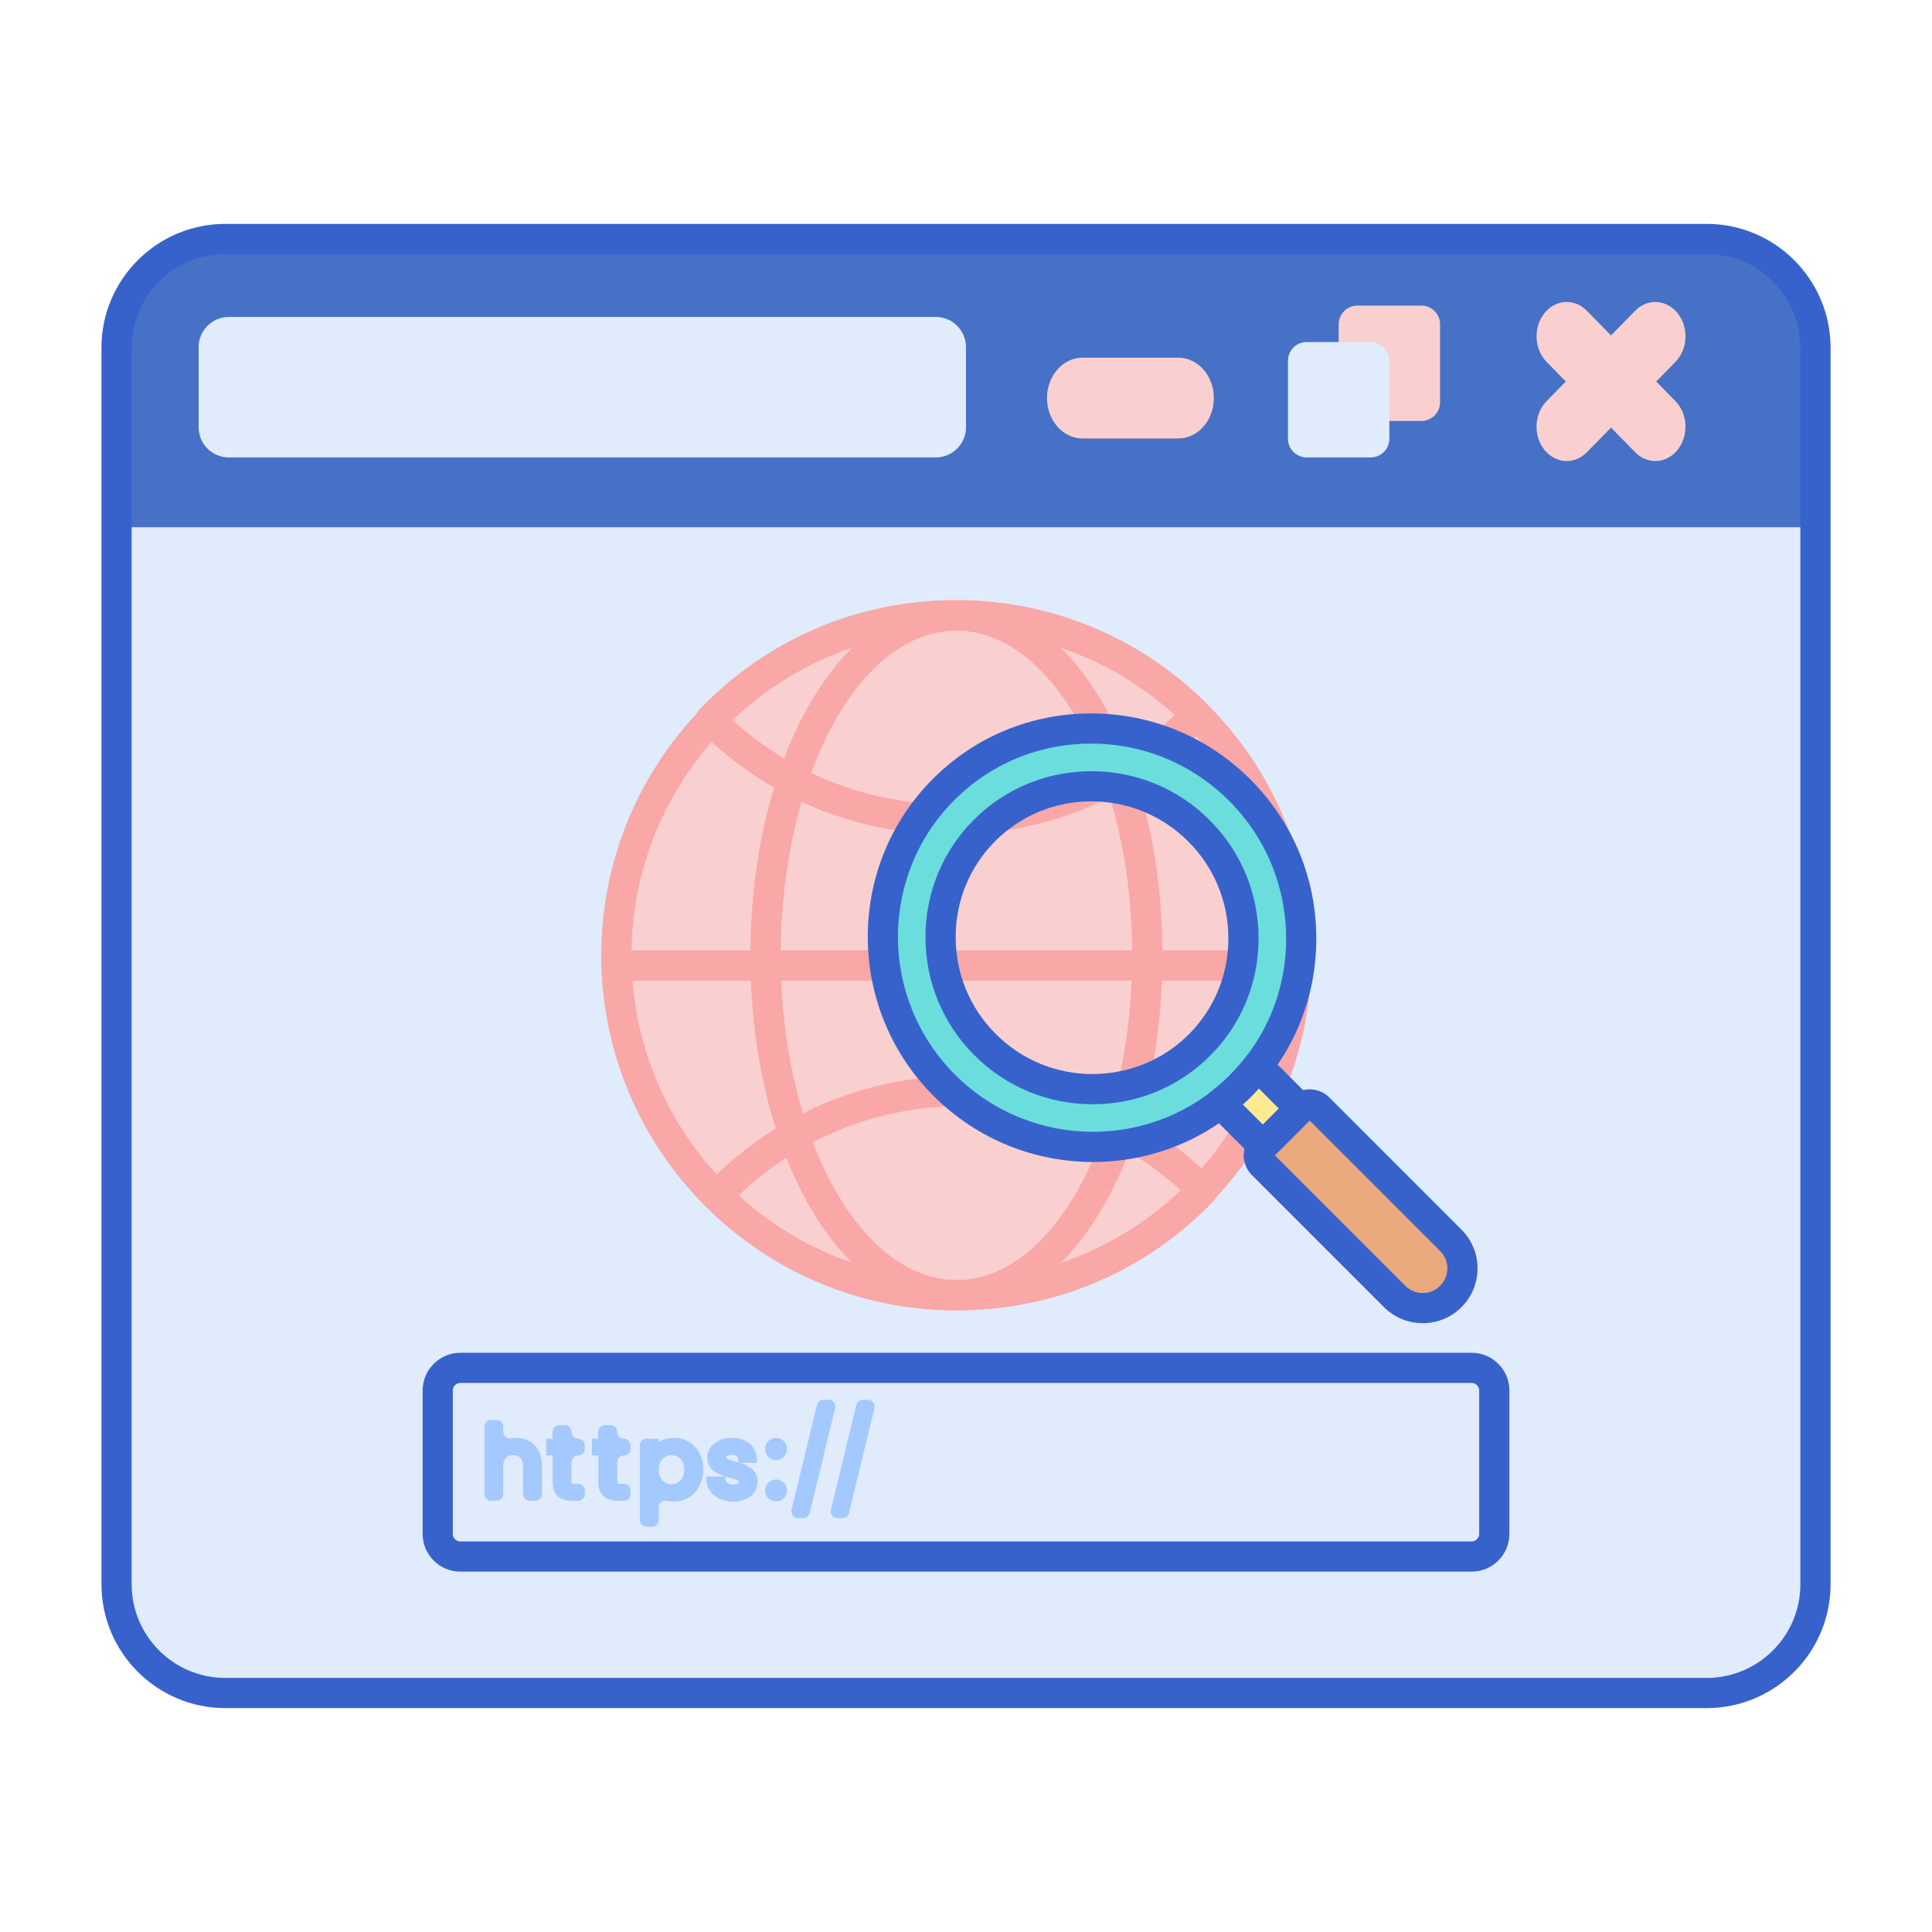 <?xml version="1.0" ?><svg id="Layer_1" style="enable-background:new 0 0 256 256;" version="1.1" viewBox="0 0 256 256" xml:space="preserve" xmlns="http://www.w3.org/2000/svg" xmlns:xlink="http://www.w3.org/1999/xlink"><style type="text/css">
	.st0{fill:#6BDDDD;}
	.st1{fill:#F9CFCF;}
	.st2{fill:#4671C6;}
	.st3{fill:#3762CC;}
	.st4{fill:#E0EBFC;}
	.st5{fill:#A4C9FF;}
	.st6{fill:#B9BEFC;}
	.st7{fill:#FFEA94;}
	.st8{fill:#F9A7A7;}
	.st9{fill:#FFEA92;}
	.st10{fill:#FFE164;}
	.st11{fill:#FFDC85;}
	.st12{fill:#EAA97D;}
	.st13{fill:#FFA730;}
</style><g><g><path class="st4" d="M226.148,224.333H29.852c-7.958,0-14.409-6.451-14.409-14.409V46.076c0-7.958,6.451-14.409,14.409-14.409    h196.297c7.958,0,14.409,6.451,14.409,14.409v163.848C240.558,217.882,234.107,224.333,226.148,224.333z"/></g><g><path class="st2" d="M240.558,62.62V46.117c0-7.981-6.433-14.45-14.369-14.45H29.811c-7.936,0-14.369,6.469-14.369,14.45V62.62    v2.763v4.478h225.116L240.558,62.62L240.558,62.62z"/></g><g><path class="st1" d="M219.457,50.553l2.55-2.601c1.644-1.677,1.783-4.554,0.309-6.424c-1.476-1.869-4.001-2.03-5.646-0.351    l-3.202,3.266l-3.202-3.266c-1.646-1.677-4.17-1.52-5.646,0.351c-1.474,1.87-1.335,4.747,0.308,6.424l2.55,2.601l-2.55,2.601    c-1.644,1.677-1.783,4.553-0.308,6.423c0.791,1.002,1.882,1.513,2.979,1.513c0.949,0,1.904-0.383,2.667-1.162l3.202-3.266    l3.202,3.266c0.763,0.779,1.716,1.162,2.667,1.162c1.097,0,2.189-0.51,2.979-1.513c1.474-1.87,1.335-4.747-0.309-6.423    L219.457,50.553z"/></g><g><path class="st1" d="M188.334,55.784h-8.471c-1.372,0-2.484-1.112-2.484-2.484V42.978c0-1.372,1.112-2.484,2.484-2.484h8.471    c1.372,0,2.484,1.112,2.484,2.484V53.3C190.817,54.672,189.705,55.784,188.334,55.784z"/></g><g><path class="st1" d="M156.138,58.099h-12.702c-2.598,0-4.704-2.396-4.704-5.352c0-2.956,2.106-5.352,4.704-5.352h12.702    c2.598,0,4.704,2.396,4.704,5.352C160.842,55.703,158.736,58.099,156.138,58.099z"/></g><g><path class="st4" d="M181.614,60.612h-8.471c-1.372,0-2.484-1.112-2.484-2.484V47.807c0-1.372,1.112-2.484,2.484-2.484h8.471    c1.372,0,2.484,1.112,2.484,2.484v10.322C184.098,59.5,182.986,60.612,181.614,60.612z"/></g><g><path class="st3" d="M226.148,226.333H29.852c-9.048,0-16.409-7.361-16.409-16.409V46.076c0-9.048,7.361-16.409,16.409-16.409    h196.297c9.048,0,16.41,7.361,16.41,16.409v163.848C242.558,218.972,235.197,226.333,226.148,226.333z M29.852,33.667    c-6.842,0-12.409,5.566-12.409,12.409v163.848c0,6.843,5.567,12.409,12.409,12.409h196.297c6.843,0,12.41-5.566,12.41-12.409    V46.076c0-6.843-5.567-12.409-12.41-12.409H29.852z"/></g><g><path class="st4" d="M124,60.612H30.319c-2.209,0-4-1.791-4-4V46c0-2.209,1.791-4,4-4H124c2.209,0,4,1.791,4,4v10.612    C128,58.821,126.209,60.612,124,60.612z"/></g><g><ellipse class="st1" cx="126.733" cy="126.587" rx="45.058" ry="45.024"/></g><g><path class="st8" d="M126.733,173.636c-25.948,0-47.058-21.104-47.058-47.045s21.11-47.045,47.058-47.045    s47.058,21.104,47.058,47.045S152.681,173.636,126.733,173.636z M126.733,83.546c-23.742,0-43.058,19.31-43.058,43.045    s19.315,43.045,43.058,43.045s43.058-19.31,43.058-43.045S150.475,83.546,126.733,83.546z"/></g><g><path class="st8" d="M126.733,173.61c-15.304,0-27.292-20.655-27.292-47.023s11.988-47.023,27.292-47.023    c15.303,0,27.291,20.655,27.291,47.023S142.036,173.61,126.733,173.61z M126.733,83.563c-12.843,0-23.292,19.3-23.292,43.023    s10.449,43.023,23.292,43.023s23.291-19.3,23.291-43.023S139.576,83.563,126.733,83.563z"/></g><g><path class="st8" d="M125.997,110.577c-12.569,0-24.386-4.891-33.274-13.771c-0.77-0.77-0.783-2.014-0.03-2.8    c8.962-9.341,21.027-14.485,33.973-14.485c12.57,0,24.387,4.892,33.274,13.772c0.77,0.77,0.783,2.014,0.03,2.8    C151.008,105.434,138.943,110.577,125.997,110.577z M97,95.36c7.946,7.249,18.166,11.217,28.997,11.217    c11.175,0,21.633-4.189,29.667-11.839c-7.946-7.249-18.166-11.218-28.997-11.218C115.491,83.521,105.033,87.71,97,95.36z"/></g><g><path class="st8" d="M126.855,173.61c-12.569,0-24.386-4.891-33.274-13.771c-0.77-0.77-0.783-2.014-0.03-2.8    c8.962-9.341,21.027-14.485,33.973-14.485c12.57,0,24.387,4.891,33.274,13.771c0.77,0.77,0.783,2.014,0.03,2.8    C151.867,168.466,139.802,173.61,126.855,173.61z M97.858,158.394c7.946,7.249,18.166,11.217,28.997,11.217    c11.176,0,21.634-4.189,29.667-11.84c-7.946-7.249-18.166-11.217-28.998-11.217C116.349,146.554,105.891,150.743,97.858,158.394z"/></g><g><path class="st8" d="M171.791,129.938H81.675c-1.104,0-2-0.896-2-2s0.896-2,2-2h90.115c1.104,0,2,0.896,2,2    S172.895,129.938,171.791,129.938z"/></g><g><path class="st3" d="M195,208.25H61c-2.757,0-5-2.243-5-5v-19c0-2.757,2.243-5,5-5h134c2.757,0,5,2.243,5,5v19    C200,206.007,197.757,208.25,195,208.25z M61,183.25c-0.551,0-1,0.448-1,1v19c0,0.552,0.449,1,1,1h134c0.551,0,1-0.448,1-1v-19    c0-0.552-0.449-1-1-1H61z"/></g><g><path class="st12" d="M192.24,171.792L192.24,171.792c-2.055,2.055-5.387,2.055-7.442,0l-17.513-17.513    c-0.658-0.658-0.658-1.724,0-2.381l5.061-5.061c0.658-0.658,1.724-0.658,2.381,0l17.513,17.513    C194.295,166.405,194.295,169.737,192.24,171.792z"/></g><g><path class="st9" d="M172.289,146.894l-5.625-5.625c-0.708,0.914-1.473,1.798-2.311,2.636c-0.838,0.838-1.722,1.603-2.636,2.311    l5.625,5.625L172.289,146.894z"/></g><g><path class="st0" d="M164.265,104.687c-10.836-10.836-28.429-10.876-39.217-0.088c-10.788,10.788-10.749,28.381,0.088,39.217    c10.836,10.836,28.429,10.876,39.217,0.088C175.141,133.117,175.101,115.524,164.265,104.687z M158.929,138.481    c-3.778,3.778-8.818,5.851-14.191,5.838c-5.37-0.013-10.414-2.108-14.205-5.899c-7.846-7.846-7.873-20.585-0.061-28.397    c3.777-3.778,8.817-5.851,14.191-5.838c5.37,0.013,10.415,2.108,14.206,5.899c3.792,3.792,5.887,8.838,5.899,14.209    C164.778,129.666,162.705,134.705,158.929,138.481z"/></g><g><path class="st3" d="M188.519,175.329c-1.859,0-3.719-0.707-5.135-2.123l-17.513-17.513c-1.435-1.437-1.435-3.773-0.001-5.209    l5.062-5.062c1.437-1.436,3.774-1.435,5.209-0.001l17.513,17.514c1.372,1.372,2.127,3.196,2.127,5.136s-0.756,3.764-2.127,5.135    C192.238,174.622,190.378,175.329,188.519,175.329z M168.922,153.088l17.29,17.29c1.273,1.272,3.342,1.271,4.614,0    c0.616-0.616,0.956-1.436,0.956-2.307c0-0.872-0.339-1.691-0.956-2.308l-17.289-17.289L168.922,153.088z"/></g><g><path class="st3" d="M167.341,153.841c-0.512,0-1.023-0.195-1.414-0.586l-5.625-5.625c-0.406-0.406-0.618-0.967-0.582-1.54    s0.317-1.104,0.771-1.455c0.904-0.7,1.704-1.401,2.446-2.145c0.745-0.745,1.446-1.545,2.144-2.446    c0.352-0.454,0.881-0.735,1.455-0.771c0.569-0.033,1.135,0.177,1.541,0.582l5.625,5.625c0.375,0.375,0.586,0.884,0.586,1.414    s-0.211,1.039-0.586,1.414l-4.948,4.947C168.365,153.646,167.853,153.841,167.341,153.841z M164.679,146.35l2.663,2.663    l2.119-2.119l-2.663-2.663c-0.339,0.378-0.684,0.741-1.031,1.089C165.416,145.67,165.054,146.013,164.679,146.35z"/></g><g><path class="st3" d="M144.824,153.969c-7.635,0.001-15.279-2.913-21.103-8.737c-11.616-11.616-11.656-30.479-0.088-42.046    c5.58-5.58,13.015-8.651,20.94-8.651c0.023,0,0.045,0,0.069,0c7.948,0.018,15.419,3.121,21.036,8.739l0,0l0,0    c5.618,5.617,8.721,13.088,8.739,21.036c0.018,7.951-3.055,15.412-8.651,21.009C159.999,151.086,152.416,153.969,144.824,153.969z     M144.574,98.534c-6.857,0-13.288,2.655-18.113,7.479c-10.008,10.008-9.969,26.332,0.088,36.39    c10.057,10.056,26.381,10.095,36.389,0.087c4.838-4.839,7.495-11.292,7.479-18.172c-0.016-6.883-2.703-13.353-7.567-18.217l0,0    c-4.865-4.864-11.334-7.552-18.217-7.567C144.614,98.534,144.594,98.534,144.574,98.534z M144.791,146.318    c-0.019,0-0.039,0-0.058,0c-5.902-0.014-11.447-2.316-15.615-6.484c-4.171-4.171-6.476-9.719-6.488-15.621    c-0.013-5.905,2.27-11.447,6.427-15.604c4.156-4.156,9.678-6.411,15.61-6.424c5.902,0.015,11.448,2.318,15.615,6.485    c4.168,4.167,6.472,9.714,6.485,15.618c0.013,5.909-2.268,11.451-6.423,15.606l0,0C156.2,144.039,150.678,146.318,144.791,146.318    z M144.613,106.186c-4.822,0-9.34,1.864-12.728,5.252c-3.399,3.399-5.266,7.934-5.255,12.767    c0.011,4.838,1.898,9.384,5.316,12.802c3.415,3.414,7.959,5.301,12.796,5.313c4.838-0.021,9.373-1.853,12.772-5.251l0,0    c3.397-3.397,5.262-7.932,5.251-12.77c-0.011-4.839-1.898-9.384-5.313-12.799c-3.415-3.414-7.959-5.301-12.796-5.313    C144.643,106.186,144.627,106.186,144.613,106.186z M158.929,138.481h0.01H158.929z"/></g><g><path class="st5" d="M68.419,190.518c-0.244,0-0.483,0.022-0.712,0.063c-0.538,0.098-1.03-0.311-1.03-0.858v-0.687    c0-0.485-0.393-0.878-0.878-0.878h-0.738c-0.485,0-0.878,0.393-0.878,0.878v8.943c0,0.485,0.393,0.878,0.878,0.878h0.738    c0.485,0,0.878-0.393,0.878-0.878v-3.659c0-0.999,0.445-1.505,1.322-1.505c1.082,0,1.309,0.818,1.309,1.505v3.659    c0,0.485,0.393,0.878,0.878,0.878h0.725c0.485,0,0.878-0.393,0.878-0.878v-3.882C71.789,191.957,70.435,190.518,68.419,190.518z"/></g><g><path class="st5" d="M77.489,191.977v-0.462c0-0.485-0.393-0.878-0.878-0.878h0c-0.485,0-0.878-0.393-0.878-0.878v-0.04    c0-0.485-0.393-0.878-0.878-0.878h-0.751c-0.485,0-0.878,0.393-0.878,0.878v0.918h-0.852v2.219h0.852v3.497    c0,1.144,0.448,2.506,2.584,2.506h0.802c0.485,0,0.878-0.393,0.878-0.878v-0.489c0-0.485-0.393-0.878-0.878-0.878h-0.54    c-0.236,0-0.306-0.039-0.31-0.039c-0.003-0.005-0.029-0.057-0.029-0.222v-2.619c0-0.485,0.393-0.878,0.878-0.878h0    C77.096,192.855,77.489,192.462,77.489,191.977z"/></g><g><path class="st5" d="M83.544,191.977v-0.462c0-0.485-0.393-0.878-0.878-0.878l0,0c-0.485,0-0.878-0.393-0.878-0.878v-0.04    c0-0.485-0.393-0.878-0.878-0.878h-0.751c-0.485,0-0.878,0.393-0.878,0.878v0.918h-0.852v2.219h0.852v3.497    c0,1.144,0.448,2.506,2.584,2.506h0.802c0.485,0,0.878-0.393,0.878-0.878v-0.489c0-0.485-0.393-0.878-0.878-0.878h-0.539    c-0.236,0-0.306-0.039-0.31-0.039c-0.003-0.005-0.029-0.057-0.029-0.222v-2.619c0-0.485,0.393-0.878,0.878-0.878l0,0    C83.151,192.855,83.544,192.462,83.544,191.977z"/></g><g><path class="st5" d="M89.294,190.518c-0.732,0-1.434,0.202-2.017,0.564v-0.446h-1.616c-0.485,0-0.878,0.393-0.878,0.878v9.9    c0,0.485,0.393,0.878,0.878,0.878h0.738c0.485,0,0.878-0.393,0.878-0.878v-1.656c0-0.571,0.526-1.036,1.08-0.896    c0.283,0.071,0.595,0.114,0.937,0.114c2.221,0,3.895-1.832,3.895-4.262C93.189,192.283,91.551,190.518,89.294,190.518z     M87.277,194.741c0-1.264,0.85-1.925,1.689-1.925c0.82,0,1.702,0.594,1.702,1.898c0,1.289-0.856,1.964-1.702,1.964    C88.127,196.678,87.277,196.013,87.277,194.741z"/></g><g><path class="st5" d="M98.041,193.837h2.284l-0.029-0.527c-0.092-1.696-1.384-2.792-3.291-2.792c-1.899,0-3.278,1.087-3.278,2.584    c0,1.617,1.269,2.207,2.372,2.541h-2.515l0.026,0.525c0.082,1.627,1.559,2.808,3.514,2.808c1.923,0,3.266-1.084,3.266-2.651    C100.341,194.743,99.14,194.176,98.041,193.837z M96.953,192.776c0.299,0,0.808,0.078,0.852,0.603l0.033,0.398    c-0.123-0.036-0.243-0.069-0.36-0.102c-0.583-0.161-1.244-0.344-1.244-0.587C96.234,192.798,96.784,192.776,96.953,192.776z     M96.679,195.806c0.524,0.14,1.242,0.332,1.242,0.546c0,0.252-0.414,0.365-0.824,0.365c-0.515,0-0.912-0.26-0.943-0.618    l-0.04-0.451C96.31,195.707,96.502,195.758,96.679,195.806z"/></g><g><path class="st5" d="M102.834,193.445c0.81,0,1.444-0.64,1.444-1.457s-0.634-1.457-1.444-1.457c-0.817,0-1.457,0.64-1.457,1.457    S102.017,193.445,102.834,193.445z"/></g><g><path class="st5" d="M102.834,196.036c-0.817,0-1.457,0.64-1.457,1.457s0.64,1.457,1.457,1.457c0.81,0,1.444-0.64,1.444-1.457    S103.643,196.036,102.834,196.036z"/></g><g><path class="st5" d="M108.254,186.156l-3.369,13.911c-0.134,0.553,0.285,1.085,0.854,1.085h0.691c0.405,0,0.758-0.277,0.853-0.671    l3.381-13.911c0.134-0.553-0.284-1.086-0.853-1.086h-0.703C108.702,185.485,108.349,185.762,108.254,186.156z"/></g><g><path class="st5" d="M113.465,186.156l-3.369,13.911c-0.134,0.553,0.285,1.085,0.854,1.085h0.691c0.405,0,0.758-0.277,0.853-0.671    l3.381-13.911c0.134-0.553-0.284-1.086-0.853-1.086h-0.703C113.913,185.485,113.561,185.762,113.465,186.156z"/></g></g></svg>